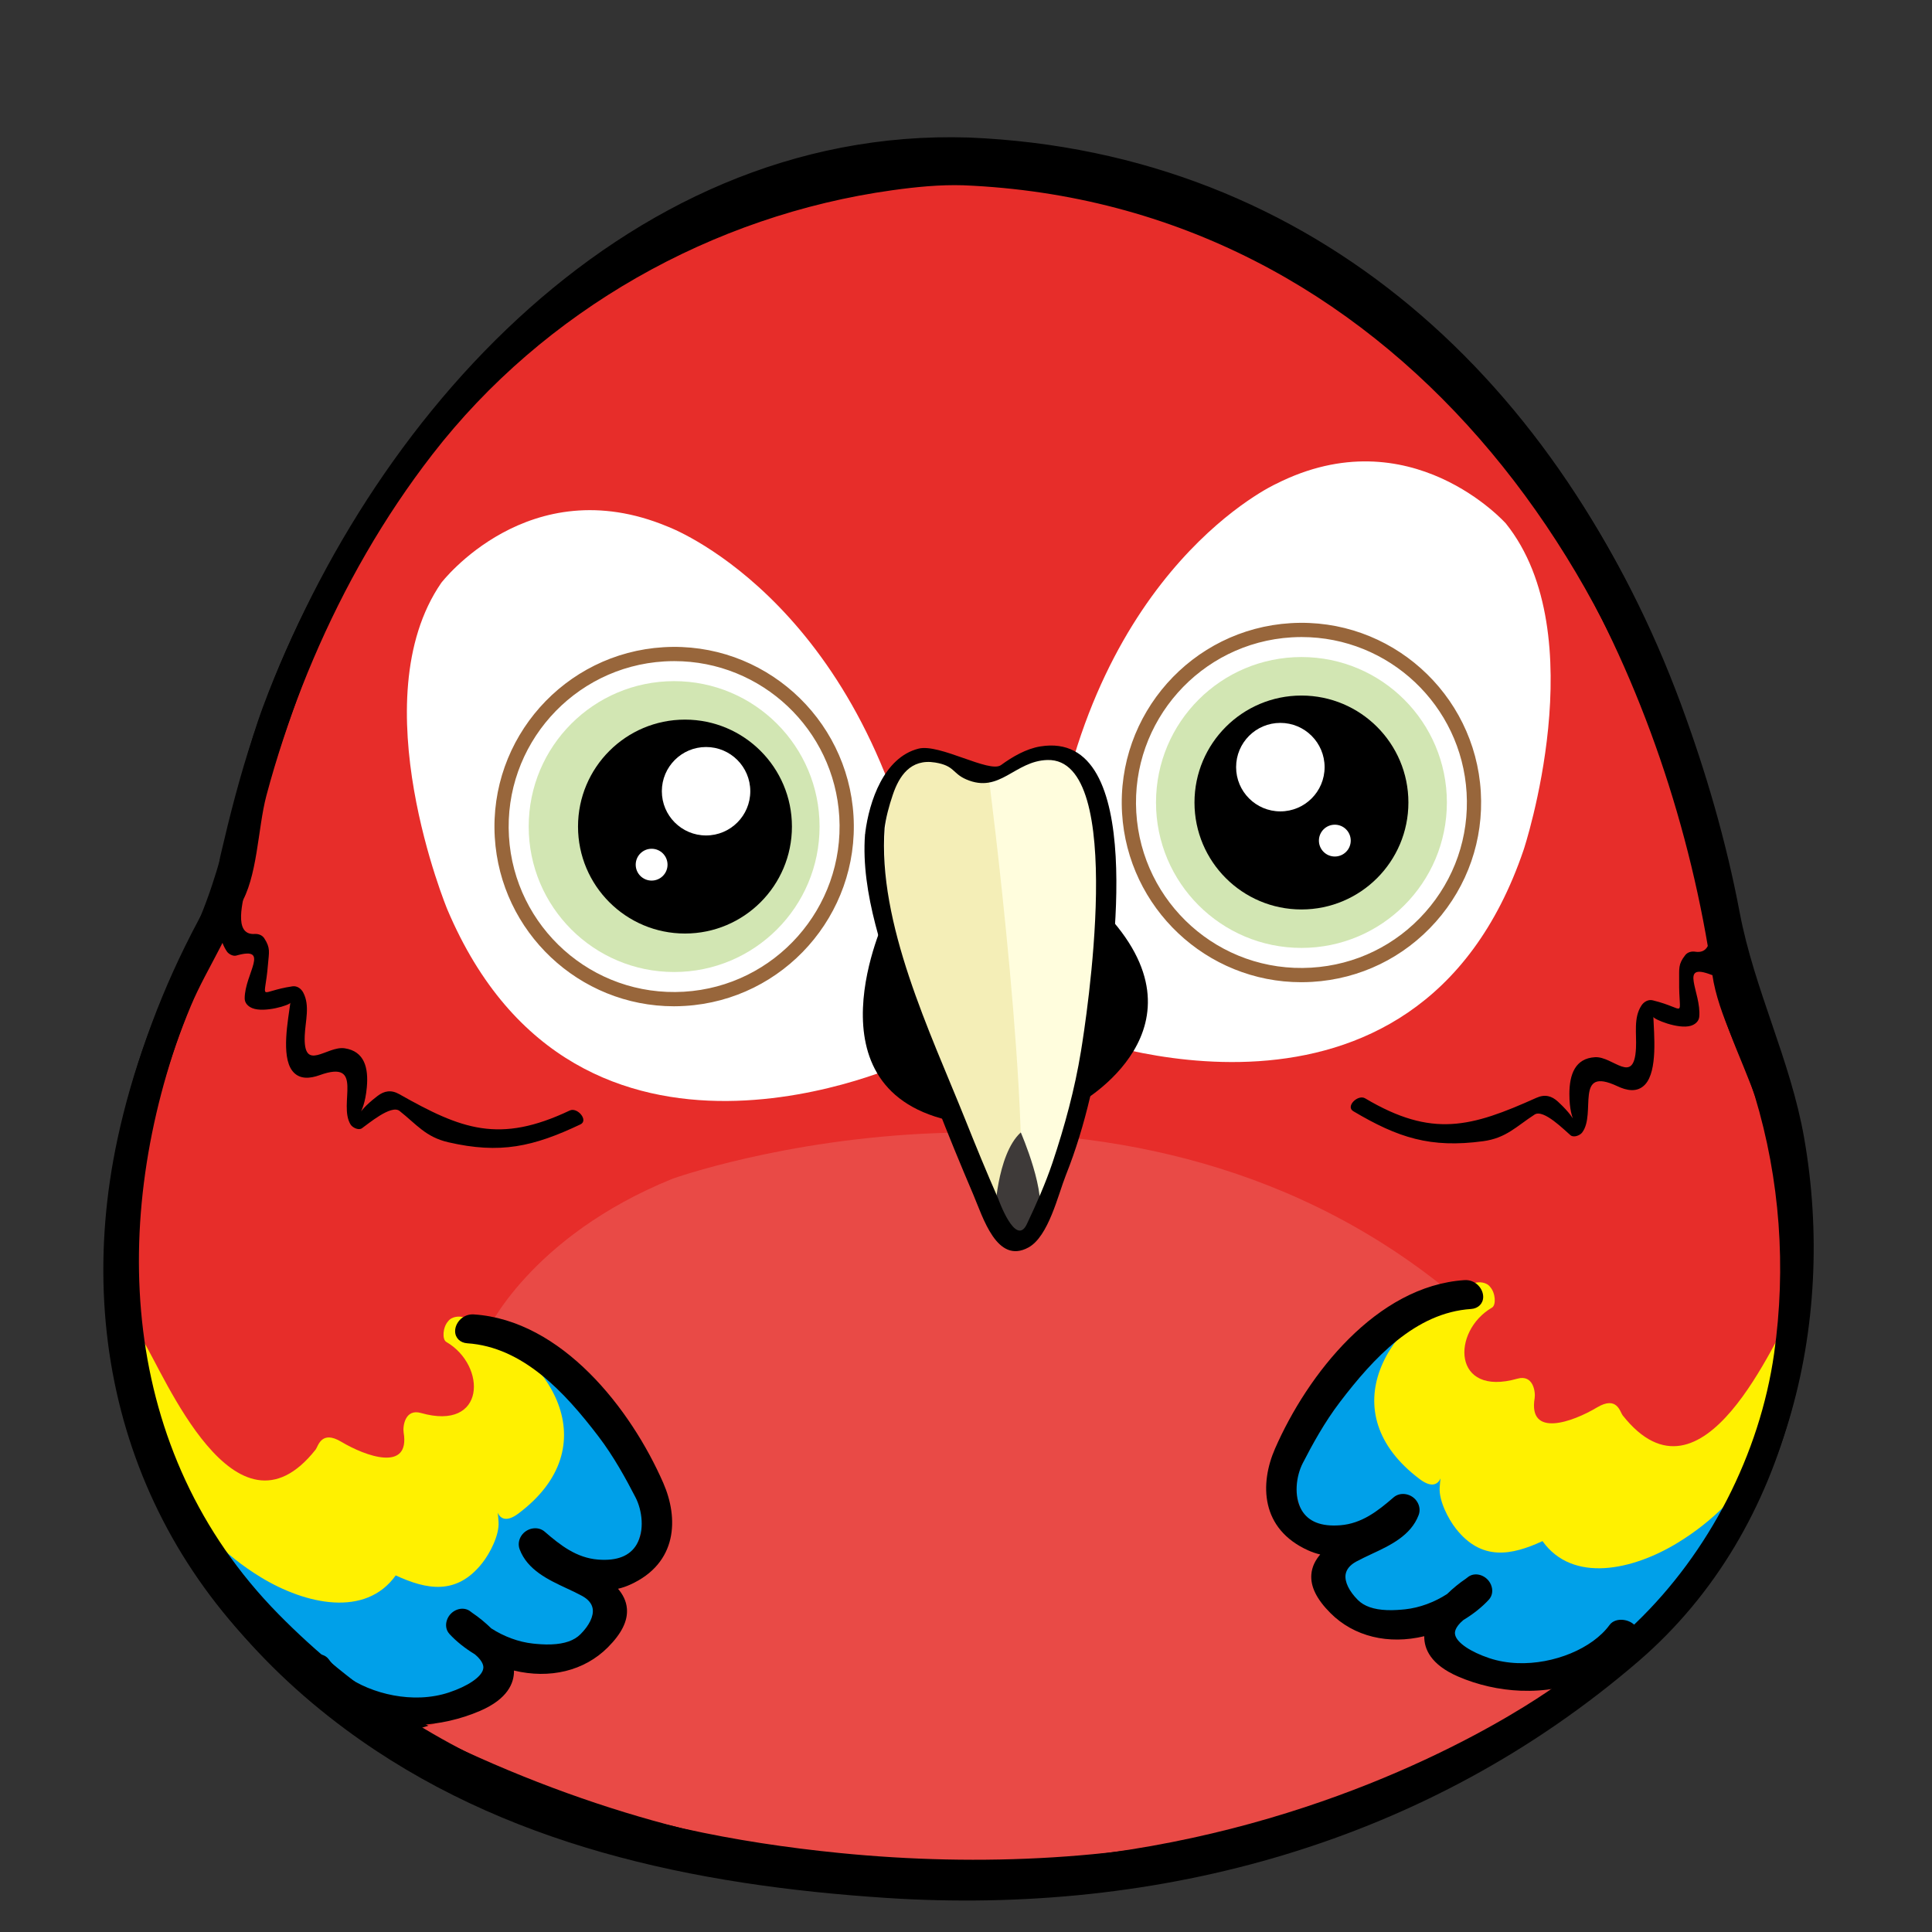 <?xml version="1.0" encoding="utf-8"?>
<!-- Generator: Adobe Illustrator 15.1.0, SVG Export Plug-In . SVG Version: 6.00 Build 0)  -->
<!DOCTYPE svg PUBLIC "-//W3C//DTD SVG 1.1//EN" "http://www.w3.org/Graphics/SVG/1.1/DTD/svg11.dtd">
<svg version="1.1" id="圖層_1" xmlns="http://www.w3.org/2000/svg" xmlns:xlink="http://www.w3.org/1999/xlink" x="0px" y="0px"
	 width="72px" height="72px" viewBox="0 0 72 72" enable-background="new 0 0 72 72" xml:space="preserve">
<rect x="0" y="0" width="72" height="72" fill="#333333" stroke="none"/>
<g>
	<g>
		<path fill="#E72D2A" d="M36.003,6.015c0,0-22.1-0.799-27.61,27.687c0,0-14.12,22.061,10.993,33.428c0,0,24.101,9.182,41.139-5.666
			c0,0,11.394-8.58,3.976-25.176C64.501,36.288,61.13,6.787,36.003,6.015z"/>
		<path d="M36.104,5.125C23.065,4.709,13.225,16.103,9.434,27.431c-0.493,1.474-0.875,2.982-1.227,4.495
			c-0.099,0.424-0.026,1.008-0.251,1.38c-0.382,0.632-0.727,1.287-1.054,1.949c-1.215,2.461-2.117,5.125-2.609,7.825
			c-1.556,8.54,1.614,16.207,8.586,21.369c5.858,4.337,12.984,5.81,20.136,6.28c10.237,0.672,20.212-2.073,28.048-8.821
			c5.804-4.997,7.417-13.16,5.924-20.389c-0.55-2.66-1.745-4.997-2.247-7.649c-0.5-2.645-1.256-5.239-2.188-7.762
			C58.206,14.343,49.063,5.662,36.104,5.125c-0.685-0.028-1.049,1.744-0.201,1.78c15.985,0.661,25.966,14.671,27.996,29.521
			c0.242,1.776,1.329,3.586,1.807,5.353c0.878,3.245,0.962,6.691,0.188,9.961c-0.772,3.268-2.62,6.352-5.104,8.607
			c-8.189,7.44-19.454,9.545-30.168,8.364c-7.742-0.854-14.856-3.184-20.459-8.89c-5.976-6.086-6.185-14.829-3.053-22.328
			C7.733,36,8.766,34.616,9.085,33.029c1.167-5.801,3.394-11.4,7.031-16.097c4.158-5.369,10.435-8.91,17.14-9.843
			c0.87-0.121,1.767-0.212,2.647-0.184C36.589,6.927,36.951,5.152,36.104,5.125z"/>
	</g>
	<path fill="#FFFFFF" d="M56.12,19.51c0,0-3.561-4.007-8.563-1.478c0,0-6.745,3.052-8.345,13.843c0,0,1.751,5.194,0.834,6.685
		c0,0,12.722,4.93,16.737-6.893C56.783,31.667,59.439,23.649,56.12,19.51z"/>
	<path fill="#FFFFFF" d="M16.444,21.722c0,0,3.258-4.257,8.432-2.1c0,0,6.95,2.551,9.334,13.195c0,0-1.366,5.308-0.343,6.728
		c0,0-12.327,5.846-17.196-5.651C16.671,33.894,13.436,26.092,16.444,21.722z"/>
	<path d="M8.566,32.842c-0.163,1.023-0.66,1.771-0.116,2.609c0.065,0.101,0.233,0.195,0.356,0.16
		c1.286-0.367,0.314,0.678,0.313,1.597c-0.001,0.176,0.132,0.303,0.284,0.363c0.453,0.183,1.408-0.117,1.418-0.202
		c-0.079,0.619-0.354,1.981,0.072,2.537c0.262,0.341,0.671,0.287,1.022,0.161c1.694-0.611,0.672,1.085,1.152,1.843
		c0.072,0.112,0.292,0.225,0.42,0.138c0.228-0.157,1.091-0.894,1.404-0.646c0.638,0.504,0.972,0.972,1.818,1.167
		c1.928,0.445,3.167,0.166,4.922-0.666c0.313-0.149-0.114-0.652-0.397-0.518c-2.63,1.248-4.035,0.702-6.354-0.609
		c-0.304-0.172-0.561-0.123-0.81,0.067c-0.993,0.759-0.506,0.868-0.399-0.325c0.066-0.728-0.09-1.34-0.824-1.451
		c-0.667-0.103-1.55,0.931-1.49-0.477c0.022-0.54,0.202-1.114-0.057-1.602c-0.076-0.144-0.229-0.256-0.399-0.231
		c-1.335,0.199-1.03,0.633-0.915-0.807c0.038-0.468,0.102-0.614-0.138-0.984c-0.077-0.119-0.223-0.169-0.356-0.16
		c-0.832,0.055-0.411-1.286-0.333-1.776C9.209,32.726,8.627,32.463,8.566,32.842L8.566,32.842z"/>
	<path fill="#E94A46" d="M18.133,49.642c0,0,1.592-3.551,6.938-5.717c0,0,16.493-5.904,28.872,4.151c0,0-9.992,7.63-3.354,9.709
		c0,0-2.476,3.813,4.203,2.772c0,0,1,2.554,3.314,2.178c0,0-18.4,13.873-42.519,1.689c0,0,4.776-1.231,2.545-3.025
		c0,0,5.984,1.262,4.085-2.346c0,0,3.57-0.236,1.723-3.935C23.941,55.119,21.578,50.249,18.133,49.642z"/>
	<g>
		<circle fill="#FFFFFF" cx="25.123" cy="30.804" r="6.432"/>
		<path fill="#98663B" d="M25.117,37.501c-3.535,0-6.468-2.767-6.678-6.298c-0.219-3.686,2.601-6.863,6.287-7.083
			c3.71-0.224,6.864,2.621,7.082,6.286c0.219,3.686-2.602,6.863-6.287,7.082C25.385,37.496,25.25,37.501,25.117,37.501z
			 M25.128,24.638c-0.123,0-0.247,0.004-0.372,0.011c-3.394,0.202-5.991,3.127-5.789,6.521c0.201,3.375,3.093,5.993,6.522,5.789
			c3.393-0.202,5.991-3.128,5.789-6.522C31.085,27.186,28.384,24.638,25.128,24.638z"/>
	</g>
	<circle fill="#D2E6B3" cx="25.123" cy="30.804" r="5.42"/>
	<g>
		<circle fill="#FFFFFF" cx="48.501" cy="29.907" r="6.431"/>
		<path fill="#98663B" d="M48.495,36.604c-3.534,0-6.468-2.767-6.679-6.299c-0.219-3.686,2.602-6.862,6.287-7.082
			c3.709-0.223,6.864,2.622,7.082,6.287c0.106,1.785-0.489,3.505-1.677,4.843s-2.824,2.133-4.61,2.239
			C48.764,36.599,48.629,36.604,48.495,36.604z M48.507,23.741c-0.123,0-0.247,0.004-0.372,0.011
			c-3.394,0.202-5.991,3.128-5.789,6.521c0.201,3.375,3.089,5.997,6.522,5.789c1.644-0.098,3.151-0.831,4.244-2.062
			c1.094-1.232,1.642-2.815,1.544-4.459C54.463,26.289,51.762,23.741,48.507,23.741z"/>
	</g>
	<circle fill="#D2E6B3" cx="48.501" cy="29.906" r="5.42"/>
	<circle cx="25.527" cy="30.804" r="3.986"/>
	<circle fill="#FFFFFF" cx="26.313" cy="29.487" r="1.648"/>
	<circle fill="#FFFFFF" cx="24.284" cy="32.224" r="0.593"/>
	<circle cx="48.501" cy="29.907" r="3.986"/>
	<circle fill="#FFFFFF" cx="47.715" cy="28.589" r="1.649"/>
	<circle fill="#FFFFFF" cx="49.745" cy="31.327" r="0.593"/>
	<path fill="#00A0E9" d="M17.263,49.537c0,0,9.456,2.905,6.056,8.936c0,0-1.312,0.932-3.616-0.932c0,0,5.487,2.006,1.838,4.112
		c0,0-1.95,1.206-4.033-0.878c0,0,3.728,3.453-4.276,2.686c0,0-4.32-2.176-6.469-7.782c0,0,4.458,6.295,8.004,2.685
		c0,0,3.925,0.768,3.344-2.193c0,0,4.098-0.768,2.371-3.618C20.481,52.552,19.017,50.634,17.263,49.537z"/>
	<path fill="#FFF100" d="M17.278,49.095c-0.134-0.054-0.436-0.046-0.577,0.144c-0.202,0.222-0.229,0.677-0.069,0.771
		c1.514,0.88,1.484,3.34-0.944,2.648c-0.599-0.171-0.682,0.505-0.646,0.725c0.249,1.491-1.419,0.889-2.325,0.347
		c-0.75-0.448-0.858,0.172-0.955,0.293c-2.993,3.787-5.676-2.883-6.422-4.042c-0.222-0.345-0.195,0.961-0.167,1.21
		c0.372,3.218,1.811,5.925,4.55,7.591c1.668,1.015,3.901,1.504,5.024-0.071c1.153,0.532,2.271,0.754,3.229-0.466
		c0.284-0.361,0.634-1.034,0.604-1.521c-0.009-0.154-0.02-0.263-0.031-0.347c0.083,0.187,0.296,0.384,0.77,0.028
		C22.643,53.913,20.627,50.434,17.278,49.095z"/>
	<path d="M24.719,55.267c-1.208-2.764-3.782-6.066-7.063-6.283l-0.067-0.001c-0.371,0.015-0.625,0.331-0.628,0.619
		c-0.003,0.252,0.182,0.44,0.451,0.458c2.077,0.138,3.635,1.827,4.884,3.462c0.58,0.758,1.046,1.618,1.389,2.283
		c0.248,0.481,0.343,1.236,0.043,1.749c-0.25,0.429-0.727,0.624-1.441,0.567c-0.801-0.064-1.397-0.528-1.988-1.04
		c-0.255-0.222-0.675-0.142-0.868,0.15c-0.105,0.158-0.127,0.344-0.064,0.51c0.292,0.771,1.068,1.133,1.752,1.452
		c0.198,0.092,0.395,0.184,0.576,0.283c0.233,0.129,0.365,0.29,0.394,0.482c0.039,0.271-0.127,0.616-0.456,0.945
		c-0.236,0.236-0.59,0.36-1.085,0.379c-0.261,0.011-0.514-0.013-0.681-0.03c-0.539-0.057-1.091-0.264-1.559-0.567
		c-0.218-0.213-0.473-0.422-0.697-0.571l-0.108-0.081c-0.282-0.188-0.692-0.032-0.832,0.304c-0.084,0.202-0.055,0.41,0.08,0.557
		c0.248,0.271,0.575,0.532,0.947,0.759l0.046,0.041c0.023,0.02,0.045,0.038,0.066,0.061c0.244,0.252,0.207,0.405,0.194,0.456
		c-0.07,0.29-0.569,0.628-1.271,0.862c-0.325,0.108-0.679,0.171-1.051,0.186c-1.352,0.052-2.794-0.546-3.431-1.422
		c-0.237-0.325-0.857-0.216-1.03,0.138c-0.078,0.161-0.062,0.338,0.045,0.485c0.883,1.214,2.49,1.896,4.3,1.826
		c0.794-0.03,1.598-0.213,2.325-0.526c1.027-0.444,1.271-1.034,1.264-1.503c1.333,0.321,2.621,0.015,3.497-0.864
		c0.514-0.515,0.747-0.985,0.712-1.438c-0.023-0.298-0.16-0.544-0.332-0.746c0.154-0.035,0.303-0.086,0.447-0.151
		C25.263,58.255,25.29,56.572,24.719,55.267z"/>
	<path fill="#00A0E9" d="M54.972,48.259c0,0-9.455,2.906-6.057,8.937c0,0,1.312,0.932,3.616-0.933c0,0-5.487,2.006-1.838,4.112
		c0,0,1.95,1.205,4.033-0.877c0,0-3.728,3.453,4.276,2.686c0,0,4.32-2.176,6.469-7.783c0,0-4.458,6.295-8.004,2.685
		c0,0-3.925,0.768-3.344-2.192c0,0-4.098-0.768-2.371-3.618C51.753,51.274,53.218,49.355,54.972,48.259z"/>
	<path fill="#FFF100" d="M54.956,47.816c0.135-0.054,0.437-0.046,0.577,0.144c0.202,0.222,0.229,0.678,0.069,0.771
		c-1.514,0.88-1.484,3.341,0.944,2.649c0.599-0.171,0.682,0.504,0.646,0.725c-0.249,1.49,1.419,0.889,2.324,0.346
		c0.75-0.448,0.858,0.172,0.955,0.294c2.993,3.786,5.676-2.884,6.421-4.042c0.223-0.346,0.196,0.961,0.168,1.21
		c-0.372,3.218-1.811,5.923-4.551,7.59c-1.668,1.015-3.901,1.504-5.024-0.07c-1.152,0.531-2.271,0.754-3.229-0.466
		c-0.283-0.361-0.633-1.035-0.604-1.521c0.01-0.154,0.021-0.263,0.031-0.348c-0.084,0.187-0.296,0.384-0.77,0.028
		C49.592,52.635,51.606,49.155,54.956,47.816z"/>
	<path d="M47.516,53.988c1.207-2.763,3.781-6.065,7.063-6.282l0.067-0.001c0.371,0.015,0.625,0.331,0.628,0.618
		c0.004,0.253-0.182,0.441-0.45,0.459c-2.077,0.136-3.635,1.826-4.884,3.462c-0.58,0.758-1.047,1.617-1.389,2.282
		c-0.248,0.481-0.343,1.236-0.044,1.749c0.251,0.43,0.727,0.624,1.441,0.567c0.802-0.063,1.397-0.528,1.988-1.04
		c0.256-0.221,0.676-0.141,0.868,0.151c0.104,0.157,0.128,0.344,0.064,0.51c-0.292,0.77-1.068,1.132-1.753,1.451
		c-0.197,0.093-0.394,0.185-0.575,0.283c-0.233,0.129-0.365,0.291-0.394,0.482c-0.038,0.271,0.128,0.616,0.456,0.946
		c0.235,0.235,0.59,0.359,1.085,0.379c0.262,0.01,0.514-0.013,0.682-0.03c0.538-0.058,1.091-0.265,1.558-0.568
		c0.219-0.213,0.474-0.421,0.698-0.57l0.107-0.082c0.281-0.188,0.692-0.031,0.832,0.304c0.085,0.202,0.055,0.411-0.08,0.558
		c-0.248,0.271-0.575,0.532-0.947,0.757l-0.046,0.042c-0.022,0.02-0.045,0.039-0.066,0.061c-0.244,0.252-0.207,0.406-0.194,0.457
		c0.07,0.289,0.569,0.627,1.271,0.862c0.324,0.108,0.679,0.171,1.051,0.185c1.351,0.052,2.793-0.546,3.43-1.421
		c0.238-0.326,0.858-0.217,1.03,0.137c0.078,0.161,0.063,0.339-0.046,0.486c-0.882,1.213-2.489,1.896-4.299,1.826
		c-0.795-0.031-1.599-0.213-2.326-0.527c-1.027-0.444-1.271-1.034-1.264-1.504c-1.333,0.322-2.621,0.016-3.497-0.863
		c-0.513-0.514-0.746-0.984-0.711-1.437c0.022-0.298,0.16-0.546,0.331-0.746c-0.153-0.036-0.304-0.087-0.446-0.151
		C46.972,56.977,46.945,55.295,47.516,53.988z"/>
	<path d="M33.005,34.167c0,0-3.111,6.517,2.574,7.632L33.005,34.167z"/>
	<path d="M41.114,33.936c0,0-0.706,6.336-0.895,7.184C40.22,41.12,45.324,38.301,41.114,33.936z"/>
	<g>
		<path fill="#FFFDDD" d="M32.603,30.964c0.025-0.227,0.537-4.127,3.288-2.466c0,0,0.896,0.926,1.592,0.179
			c0,0,2.736-2.203,3.468,1.591c0,0,1.146,8.853-2.652,15.935c0,0-0.585,0.838-1.441-1.328
			C36.858,44.875,32.224,34.378,32.603,30.964z"/>
	</g>
	<path d="M36.361,5.416C23.859,5.017,13.863,15.421,9.813,26.309c-1.101,2.96-1.382,6.081-2.812,8.863
		c-1.178,2.292-2.081,4.751-2.622,7.273c-1.774,8.267,0.943,16.243,7.833,21.344c5.987,4.432,12.756,6.052,20.1,6.618
		c10.531,0.813,20.475-2.021,28.663-8.725c5.631-4.609,7.472-12.341,6.262-19.266c-0.509-2.916-1.857-5.518-2.404-8.411
		c-0.5-2.644-1.256-5.239-2.188-7.762C58.34,14.591,49.188,5.947,36.361,5.416c-0.559-0.023-1.473,1.167-0.715,1.199
		c9.903,0.41,17.794,5.662,22.765,14.096c2.778,4.715,4.616,10.198,5.403,15.616c0.223,1.525,1.134,3.036,1.585,4.525
		c0.939,3.108,1.173,6.382,0.717,9.59c-0.532,3.744-2.423,7.416-5.149,10.038c-7.848,7.546-19.19,9.619-29.678,8.576
		c-7.894-0.785-15.217-3.103-20.924-8.915c-5.949-6.059-6.324-14.68-3.432-22.257c0.542-1.42,1.189-2.844,2.006-4.132
		c0.666-1.049,0.662-2.868,0.988-4.099c0.379-1.43,0.855-2.831,1.371-4.216c1.012-2.722,2.385-5.293,4.032-7.682
		c4.07-5.901,10.52-9.879,17.591-10.932c0.895-0.133,1.818-0.237,2.725-0.208C36.205,6.632,37.117,5.44,36.361,5.416z"/>
	<path fill="#F4EEB7" d="M36.847,28.965c0,0,1.729,13.314,1.071,17.389c0,0-7.952-14.646-3.708-18.201
		C34.21,28.154,35.04,27.753,36.847,28.965z"/>
	<path fill="#3E3A39" d="M38.042,46.531c0,0-0.562-0.057-0.973-1.193c0,0,0.063-2.306,0.973-3.136c0,0,1.021,2.339,0.639,3.242
		C38.681,45.444,38.552,46.453,38.042,46.531z"/>
	<path d="M32.96,30.9c0.057-0.44,0.171-0.865,0.313-1.284c0.233-0.686,0.655-1.35,1.578-1.199c0.731,0.12,0.635,0.402,1.156,0.628
		c1.259,0.545,1.802-0.691,3.03-0.722c2.976-0.074,1.427,9.754,1.247,10.856c-0.23,1.411-0.606,2.791-1.059,4.146
		c-0.264,0.785-0.603,1.544-0.956,2.292c-0.419,0.889-1.067-0.94-1.071-0.951c-0.429-0.974-0.832-1.959-1.227-2.947
		c-1.306-3.258-3.272-7.296-3.003-10.887c0.023-0.325-0.708-0.041-0.731,0.263c-0.165,2.208,0.724,4.542,1.409,6.604
		c0.769,2.313,1.674,4.586,2.629,6.827c0.356,0.835,0.876,2.608,2.053,1.963c0.75-0.412,1.102-1.961,1.394-2.695
		c0.749-1.878,1.164-3.884,1.452-5.879c0.269-1.87,1.61-10.755-2.408-10.097c-0.524,0.086-1.037,0.385-1.461,0.694
		c-0.43,0.314-2.291-0.811-3.075-0.612c-1.292,0.328-1.836,1.967-1.984,3.127C32.194,31.435,32.923,31.188,32.96,30.9z"/>
	<path d="M64.28,33.596c0.067,1.034,0.494,1.824-0.125,2.609c-0.075,0.094-0.251,0.173-0.37,0.126
		c-1.246-0.484-0.375,0.646-0.459,1.561c-0.016,0.175-0.159,0.289-0.316,0.336c-0.468,0.139-1.391-0.247-1.394-0.333
		c0.021,0.624,0.169,2.006-0.307,2.52c-0.292,0.315-0.695,0.225-1.032,0.065c-1.63-0.765-0.77,1.019-1.317,1.729
		c-0.082,0.105-0.311,0.197-0.431,0.099c-0.213-0.177-1.005-0.99-1.339-0.772c-0.682,0.442-1.058,0.877-1.918,0.993
		c-1.961,0.265-3.169-0.127-4.839-1.118c-0.299-0.178,0.174-0.639,0.442-0.479c2.504,1.486,3.953,1.071,6.383-0.02
		c0.318-0.143,0.571-0.07,0.801,0.142c0.918,0.848,0.424,0.912,0.427-0.286c0.002-0.73,0.215-1.326,0.955-1.369
		c0.673-0.041,1.457,1.07,1.527-0.337c0.028-0.54-0.099-1.129,0.204-1.59c0.089-0.137,0.253-0.234,0.42-0.193
		c1.312,0.321,0.968,0.726,0.985-0.718c0.006-0.47-0.045-0.621,0.228-0.968c0.089-0.111,0.238-0.148,0.37-0.126
		c0.823,0.132,0.527-1.243,0.495-1.737C63.65,33.42,64.254,33.212,64.28,33.596L64.28,33.596z"/>
</g>
</svg>

